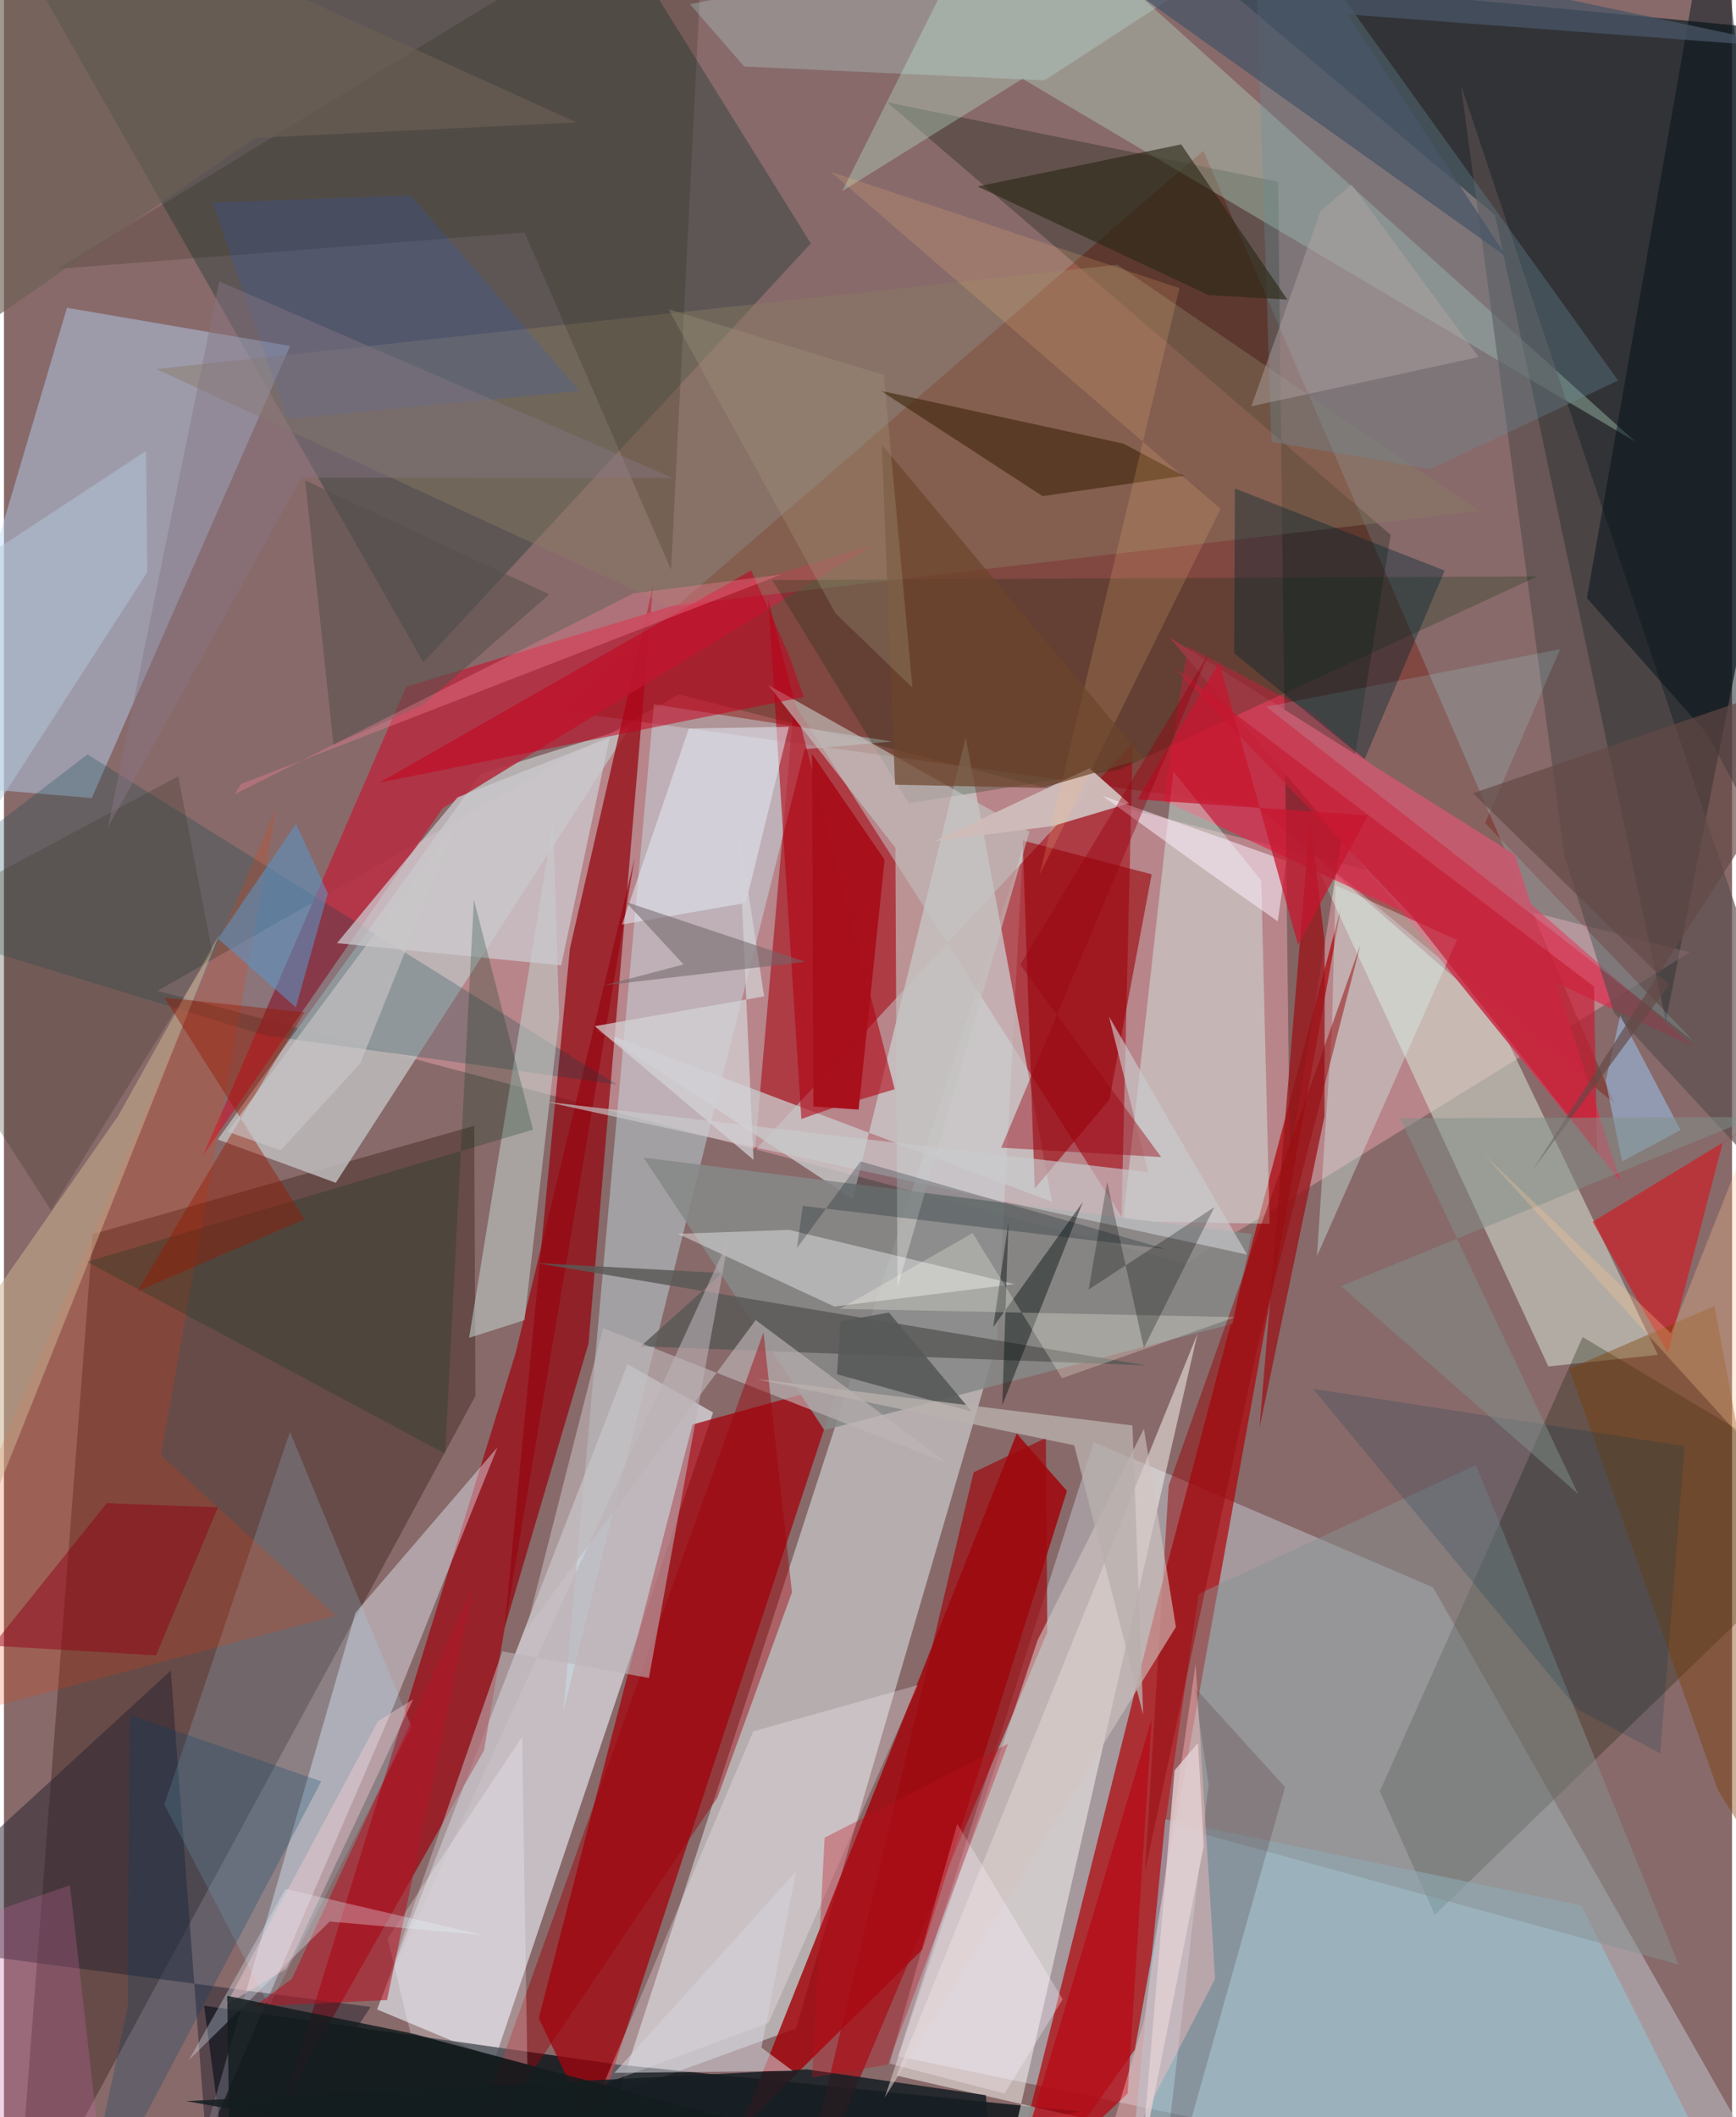 <svg xmlns="http://www.w3.org/2000/svg" width="228" height="278" viewBox="0 0 836 1024"><path fill="#886a6a" d="M0 0h836v1024H0z"/><path fill="#0b1920" fill-opacity=".682" d="M721.304 104.024L583.6-12.21 898 18.141l-94.02 475.741z"/><path fill="#c1c2cd" fill-opacity=".529" d="M432.539 994.575L872.295 1086 691.34 767.732l-164.184-70.28z"/><path fill="#fcadb9" fill-opacity=".4" d="M326.46 335.85l489.11 124.756L571.801 611.05 74.209 479.237z"/><path fill="#cecfd1" fill-opacity=".667" d="M480.434 649.085l12.488-238.748L297.47 1012.27l85.697-31.157z"/><path fill="#e8eff7" fill-opacity=".627" d="M237.582 995.738l105.483-312.58-41.4-23.298-121.168 312.038z"/><path fill="#af0007" fill-opacity=".694" d="M558.523 772.624l88.522-334.618-99.969 553.325-67.04 94.669z"/><path fill="#000b11" fill-opacity=".749" d="M96.827 970.09L112.218 1086l408.687-64.692L297 998.566z"/><path fill="#771200" fill-opacity=".384" d="M779.153 533.753L606.292 390.258l-339.096-46.78 313.04-270.585z"/><path fill="#a20007" fill-opacity=".804" d="M514.247 721.12l-24.293-27.756-133.977 336.744 88.533-87.402z"/><path fill="#a6030f" fill-opacity=".557" d="M546.034 359.589l-5.41 228.727-158.38-248.178-18.913 216.21z"/><path fill="#a4030c" fill-opacity=".749" d="M258.702 976.188l26.257 54.419 119.027-361.21L333.102 689z"/><path fill="#5b3f3b" fill-opacity=".729" d="M228.09 675.142l-.596-130.608-184.517 52.363L5.533 1086z"/><path fill="#1e3936" fill-opacity=".4" d="M202.93 320.388L-14.845-62h293.317l111.854 179.75z"/><path fill="#b8d5f9" fill-opacity=".447" d="M30.475 148.868l-68.15 230.342 80.15 6.806 95.985-218.689z"/><path fill="#c7ebf3" fill-opacity=".416" d="M270.658 827.314l43.784-486.664 115.202 17.98-42.279 3.714z"/><path fill="#9d040f" fill-opacity=".698" d="M232.252 846.553l72.857-431.546-57.528 239.295-112.216 363.39z"/><path fill="#dbebdc" fill-opacity=".506" d="M800.125 655.279l-52.99 5.63-115.252-248.842 88.77 77.248z"/><path fill="#bebcbc" fill-opacity=".847" d="M302.816 351.7l-72.066 22.549-127.326 176.873 57.105 20.952z"/><path fill="#f9f8f4" fill-opacity=".51" d="M577.407 645.06l-145.601 358.836 191.645 43.637L476.405 1086z"/><path fill="#cacacc" fill-opacity=".765" d="M410.648 579.894l-124.175-81.866 220.576 83.281-41.763-224.639z"/><path fill="#111b00" fill-opacity=".286" d="M763.72 646.675L665.6 866.397l26.627 59.78L898 726.95z"/><path fill="#940811" fill-opacity=".737" d="M314.013 283.367l-40.196 175.26-31.633 328.76 40.605-137.514z"/><path fill="#ebf2fe" fill-opacity=".408" d="M92.505 1048.364l95.523-221.976 50.757-126.43-68.747 80.063z"/><path fill="#e2284c" fill-opacity=".671" d="M632.013 344.019l-59.343-31.235-11.532 74.464 256.263 118.948z"/><path fill="#b23043" fill-opacity=".914" d="M194.577 332.131l226.062-68.652-208.442 127.484-115.87 167.864z"/><path fill="#041400" fill-opacity=".286" d="M427.274 49.483l189.128 38.439 5.659 473.07 48.777-302.29z"/><path fill="#94c4d4" fill-opacity=".592" d="M762.994 921.51L846.075 1086h-304.72l20.502-206.064z"/><path fill="#bde4ca" fill-opacity=".357" d="M405.551 92.402l87.182-54.303 296.426 175.47L482.844-62z"/><path fill="#dafff5" fill-opacity=".396" d="M541.337 590.59l70.96 1.326-4.045-166.026-42.514-52.774z"/><path fill="#868988" fill-opacity=".878" d="M309.408 559.877l294.137 36.926-9.232 43.455-197.43 51.424z"/><path fill="#003f48" fill-opacity=".239" d="M296.422 524.553l-170.32-23.823L-62 443.304l102.387-78.418z"/><path fill="#584e4c" fill-opacity=".659" d="M754.934 414.17l23.878 75.475L898 618.867 704.88 41.288z"/><path fill="#877a62" fill-opacity=".443" d="M321.961 293.258L73.763 178.533l464.886-50.465 175.093 119.134z"/><path fill="#c0cdc8" fill-opacity=".58" d="M225.017 647.073l40.68-250.16 2.917 95.39-16.787 146.19z"/><path fill="#b10010" fill-opacity=".573" d="M385.769 541.21l-16.034-251 61.182 236.596-29.796 9.013z"/><path fill="#9a0007" fill-opacity=".588" d="M534.787 531.76l20.431-108.894-62.391-16.347 5.847 168.323z"/><path fill="#c93e55" fill-opacity=".984" d="M563.777 308.167L730.97 413.43 782 571.313 672.282 436.184z"/><path fill="#002c05" fill-opacity=".235" d="M741.922 278.748l-370.225 1.803 66.056 107.983 101.612-16.227z"/><path fill="#27202f" fill-opacity=".498" d="M80.694 808.026L-62 939.11l239.373 31.58L101.588 1086z"/><path fill="#a0e5ff" fill-opacity=".184" d="M77.57 872.798l50.786 97.315 68.806-135.007-58.792-142.53z"/><path fill="#9e080e" fill-opacity=".678" d="M504.73 789.428l-.697-93.946-34.925 16.62L380.064 1086z"/><path fill="#f13802" fill-opacity=".2" d="M160.555 781.453L-62 840.542l193.74-449.687-55.804 313.023z"/><path fill="#9a171b" fill-opacity=".776" d="M631.912 395.802l-24.504 294.77 31.417-150.59.128-84.1z"/><path fill="#e9000c" fill-opacity=".49" d="M768.513 590.971l36.478 63.418 26.44-101.462L898 512.258z"/><path fill="#c3c3c1" fill-opacity=".639" d="M496.098 402.25l-63.865 220.433-.969-212.638-61.409-78.621z"/><path fill="#c9cbcd" fill-opacity=".647" d="M601.384 606.801L534.58 491.656l18.924 75.267-291.343-34.051z"/><path fill="#001219" fill-opacity=".482" d="M827.538-62L898 494.118l-73.844-138.933-58.376-65.895z"/><path fill="#fff7fd" fill-opacity=".278" d="M290.062 1008.048l79.832-29.662 72.186-163.363-79.608 22.403z"/><path fill="#c6001f" fill-opacity=".537" d="M361.489 275.878l-180.02 102.719 205.48-41.476-7.387-20.708z"/><path fill="#889192" fill-opacity=".498" d="M561.764 881.996l16.191-111.06 134.16-62.33 98.017 241.591z"/><path fill="#cbb391" fill-opacity=".533" d="M-62 707.815l50.935 32.635 115.159-288.346-48.896 87.714z"/><path fill="#595956" fill-opacity=".824" d="M552.636 660.406l-294.969-49.5 89.867 4.846-39.48 35.422z"/><path fill="#fbfbfe" fill-opacity=".392" d="M488.948 621.065l-109.17-26.221-53.715 1.916 75.655 35.161z"/><path fill="#cfbcba" fill-opacity=".973" d="M525.153 371.575l-74.993 35.293 57.295-7.347 36.829-10.992z"/><path fill="#688d9c" fill-opacity=".318" d="M613.152 213.742L604.175-62l176.71 246.04-90.802 42.881z"/><path fill="#ccc9ce" fill-opacity=".745" d="M269.568 466.94l23.474-110.204-73.565 28.87-58.371 70.559z"/><path fill="#181803" fill-opacity=".176" d="M25.809 130.057l226.051-17.6 70.878 163.053L339.664-62z"/><path fill="#bdb4b6" fill-opacity=".643" d="M456.998 708.019l-93.336-69.545-110.94 149.56 37.103-145.65z"/><path fill="#d5f5ec" fill-opacity=".373" d="M644.212 428.14l58.699 26.474L635.2 607.49l7.188-109.186z"/><path fill="#abfdfe" fill-opacity=".157" d="M716.531 398.054l36.298-84.072L610.625 341.8l206.91 161.935z"/><path fill="#382003" fill-opacity=".549" d="M502.414 239.94l68.443-9.788-29.236-15.564-117.49-25.606z"/><path fill="#5c95c6" fill-opacity=".573" d="M103.522 453.994l37.76-55.539 15.405 33.633L141.2 487.21z"/><path fill="#9d0008" fill-opacity=".439" d="M381.203 770.133l-13.755-125.704-147.224 409.805 124.913-184.747z"/><path fill="#e4ecf7" fill-opacity=".522" d="M298.975 447.168l59.954-10.466 20.803-85.178-48.411.84z"/><path fill="#05371d" fill-opacity=".251" d="M40.2 610.273l215.748-63.875-28.604-111.201-13.935 267.887z"/><path fill="#2b2917" fill-opacity=".631" d="M569.501 69.834l51.391 75.071-38.152-2.2-111.684-52.507z"/><path fill="#7c3d00" fill-opacity=".404" d="M829.174 865.876L757.259 662.01l70.241-30.323 61.278 329.868z"/><path fill="#970a0c" fill-opacity=".506" d="M552.06 904.721l11.394-186.195 92.707-261.313-50.25 196.46z"/><path fill="#002531" fill-opacity=".388" d="M658.242 367.184l38.715-91.205-101.433-39.69-.404 79.663z"/><path fill="#c5fcfd" fill-opacity=".235" d="M331.875 2.012L658.519-62 503.4 38.88l-145.317-6.722z"/><path fill="#9bc1e9" fill-opacity=".557" d="M774.868 522.798l7.93 38.972 28.298-15.197-29.189-55.427z"/><path fill="#485667" fill-opacity=".741" d="M726.94 124.267L465.403-62l402.886 85.377L650.008 6.972z"/><path fill="#161f23" fill-opacity=".855" d="M388.446 1000.88l86.556 12.508 6.31 72.612-393.128-69.759z"/><path fill="#bbb3b7" fill-opacity=".584" d="M241.1 798.705l70.913 12.858 38.519-211.919-166.396 362.733z"/><path fill="#ffc181" fill-opacity=".176" d="M588.537 246.12L501.12 422.825l67.569-283.442L399.982 83.07z"/><path fill="#d1c3c0" fill-opacity=".608" d="M500.076 793.244l51.421-102.197 15.459 95.861-140.839 227.555z"/><path fill="#c51d35" fill-opacity=".69" d="M770.753 557.287L680.38 442.176 566.316 322.972l202.885 154.194z"/><path fill="#3c3728" fill-opacity=".278" d="M-62 453.797l84.79 131.64 77.874-125.258-16.337-84.737z"/><path fill="#d4d2d7" fill-opacity=".718" d="M367.747 481.918l-81.91 14.407 76.761 64.615-7.171-160.291z"/><path fill="#003f68" fill-opacity=".255" d="M60.938 829.43l92.538 32.178L35.326 1086l24.54-115.33z"/><path fill="#fef1ff" fill-opacity=".529" d="M616.248 445.66l4.056-29.302-88.79-31.413 47.575 34.475z"/><path fill="#155dfb" fill-opacity=".141" d="M278.48 189.1l-141.378 13.515-36.129-104.671 95.998-3.372z"/><path fill="#31080b" fill-opacity=".173" d="M557.156 1086l25.608-222.85-6.844-47.065 43.837 48.298z"/><path fill="#c7162f" fill-opacity=".737" d="M659.928 394.39l-33.906 62.53-38.143-136.477-39.394 66.201z"/><path fill="#726669" fill-opacity=".553" d="M300.805 436.218l86.974 28.987-97.57 11.382 38.579-10.097z"/><path fill="#030e0d" fill-opacity=".443" d="M482.943 679.656l3.026-88.518-7.398 50.72 43.401-60.56z"/><path fill="#900019" fill-opacity=".475" d="M-5.572 795.97l79.16 4.658 29.94-71.58-53.774-2.06z"/><path fill="#fbf9ff" fill-opacity=".259" d="M185.583 937.615l65.09-97.55 2.537 158.554-56.455-14.955z"/><path fill="#b40d19" fill-opacity=".792" d="M543.612 1012.523L555.24 831.64 478.88 1086h-12.46z"/><path fill="#051a22" fill-opacity=".263" d="M383.616 603.696l30.77-41.963 147.675 42.428-175.635-20.92z"/><path fill="#971901" fill-opacity=".427" d="M145.346 489.615L64.443 624.6l80.97-34.888-67.851-107.2z"/><path fill="#b21726" fill-opacity=".58" d="M227.018 767.76l-41.705 199.58-64.245 3.13 18.242-13.362z"/><path fill="#9a000f" fill-opacity=".42" d="M482.433 555.106l100.628-239.494-91.394 151.019 68.154 92.99z"/><path fill="#e6f6ff" fill-opacity=".31" d="M89.467 996.367l46.705-82.743 95.614 22.325-74.229-6.577z"/><path fill="#b3cada" fill-opacity=".498" d="M68.742 218.102L-62 304.084V480.67L69.351 276.702z"/><path fill="#a8101b" fill-opacity=".984" d="M391.622 535.173l-.68-170.553 35.083 51.208-12.56 120.833z"/><path fill="#fff2fe" fill-opacity=".306" d="M461.17 882.173l-32.77 115.92 55.653 14.494 28.131-45.6z"/><path fill="#043950" fill-opacity=".192" d="M813.06 699.472L633.337 671.73l128.248 155.254 39.645 20.99z"/><path fill="#57514c" fill-opacity=".565" d="M263.83 287.465l-61.334 53.644-43.07 19.22-13.699-127.996z"/><path fill="#565958" fill-opacity=".898" d="M428.119 634.843l-23.388 4.183-1.735 25.653 65.173 18.057z"/><path fill="#febfc0" fill-opacity=".412" d="M585.91 957.1l-9.418-152.36-24.873 172.22L519.202 1086z"/><path fill="#b2a5a4" fill-opacity=".451" d="M636.932 102.033l15.031-12.816 61.482 83.47-109.98 23.822z"/><path fill="#6d442b" fill-opacity=".694" d="M424.697 215.114l6.402 164.407 71.14 1.553 49.174-14.148z"/><path fill="#b9b1ad" fill-opacity=".78" d="M517.769 699.055l-153.41-31.998 181.576 22.392 5.192 139.91z"/><path fill="#644946" fill-opacity=".667" d="M710.638 383.652l94.998 92.71-66.244 89.745L898 319.587z"/><path fill="#808f8a" fill-opacity=".502" d="M847.242 540.269l-200.426 81.767 114.67 100.453-86.152-181.625z"/><path fill="#a59b81" fill-opacity=".298" d="M425.68 181.385l13.794 151.172-37.226-35.912-80.733-147.093z"/><path fill="#867784" fill-opacity=".451" d="M50.336 400.156l93.577-169.18 179.73.254-219.491-95.102z"/><path fill="#fefef1" fill-opacity=".251" d="M468.617 596.37l-64.115 36.66 191.114 4.023-83.723 29.528z"/><path fill="#fed0d7" fill-opacity=".392" d="M180.95 832.478l17.03-10.582-61.226 130.249-29.338 17.471z"/><path fill="#d3d4db" fill-opacity=".553" d="M295.306 1002.572l87.91-97.405-16.762 85.187 15.178 11.268z"/><path fill="#ffc892" fill-opacity=".29" d="M898 414.163l-91.552 230.71-90.687-86.727L898 758.518z"/><path fill="#c9c6c8" fill-opacity=".62" d="M133.84 556.352l-25.6-8.976 110.653-148.878-46.54 115.854z"/><path fill="#c869a6" fill-opacity=".282" d="M31.932 911.851L51.682 1086l-90.053-19.004 23.558-139.067z"/><path fill="#e2d0d3" fill-opacity=".816" d="M577.642 842.972l2.775 49.997-30.028 151.118 15.93-187.797z"/><path fill="#f67f97" fill-opacity=".361" d="M376.08 277.849l-71.393 9.102-193.062 97.197 3.016-4.901z"/><path fill="#bf1020" fill-opacity=".341" d="M397.026 888.803l88.707-45.354-58.236 155.133-36.558 6.257z"/><path fill="#040e08" fill-opacity=".278" d="M585.55 583.865l-34.082 68.089-17.767-80.29-8.976 52.065z"/><path fill="#6c5f54" fill-opacity=".643" d="M121.307 66.713l155.666-7.518L9.856-62-62 193.477z"/><path fill="#121c1f" fill-opacity=".835" d="M108.018 965.326l90.097 18.337 199.587 53.665-288.664-2.521z"/></svg>